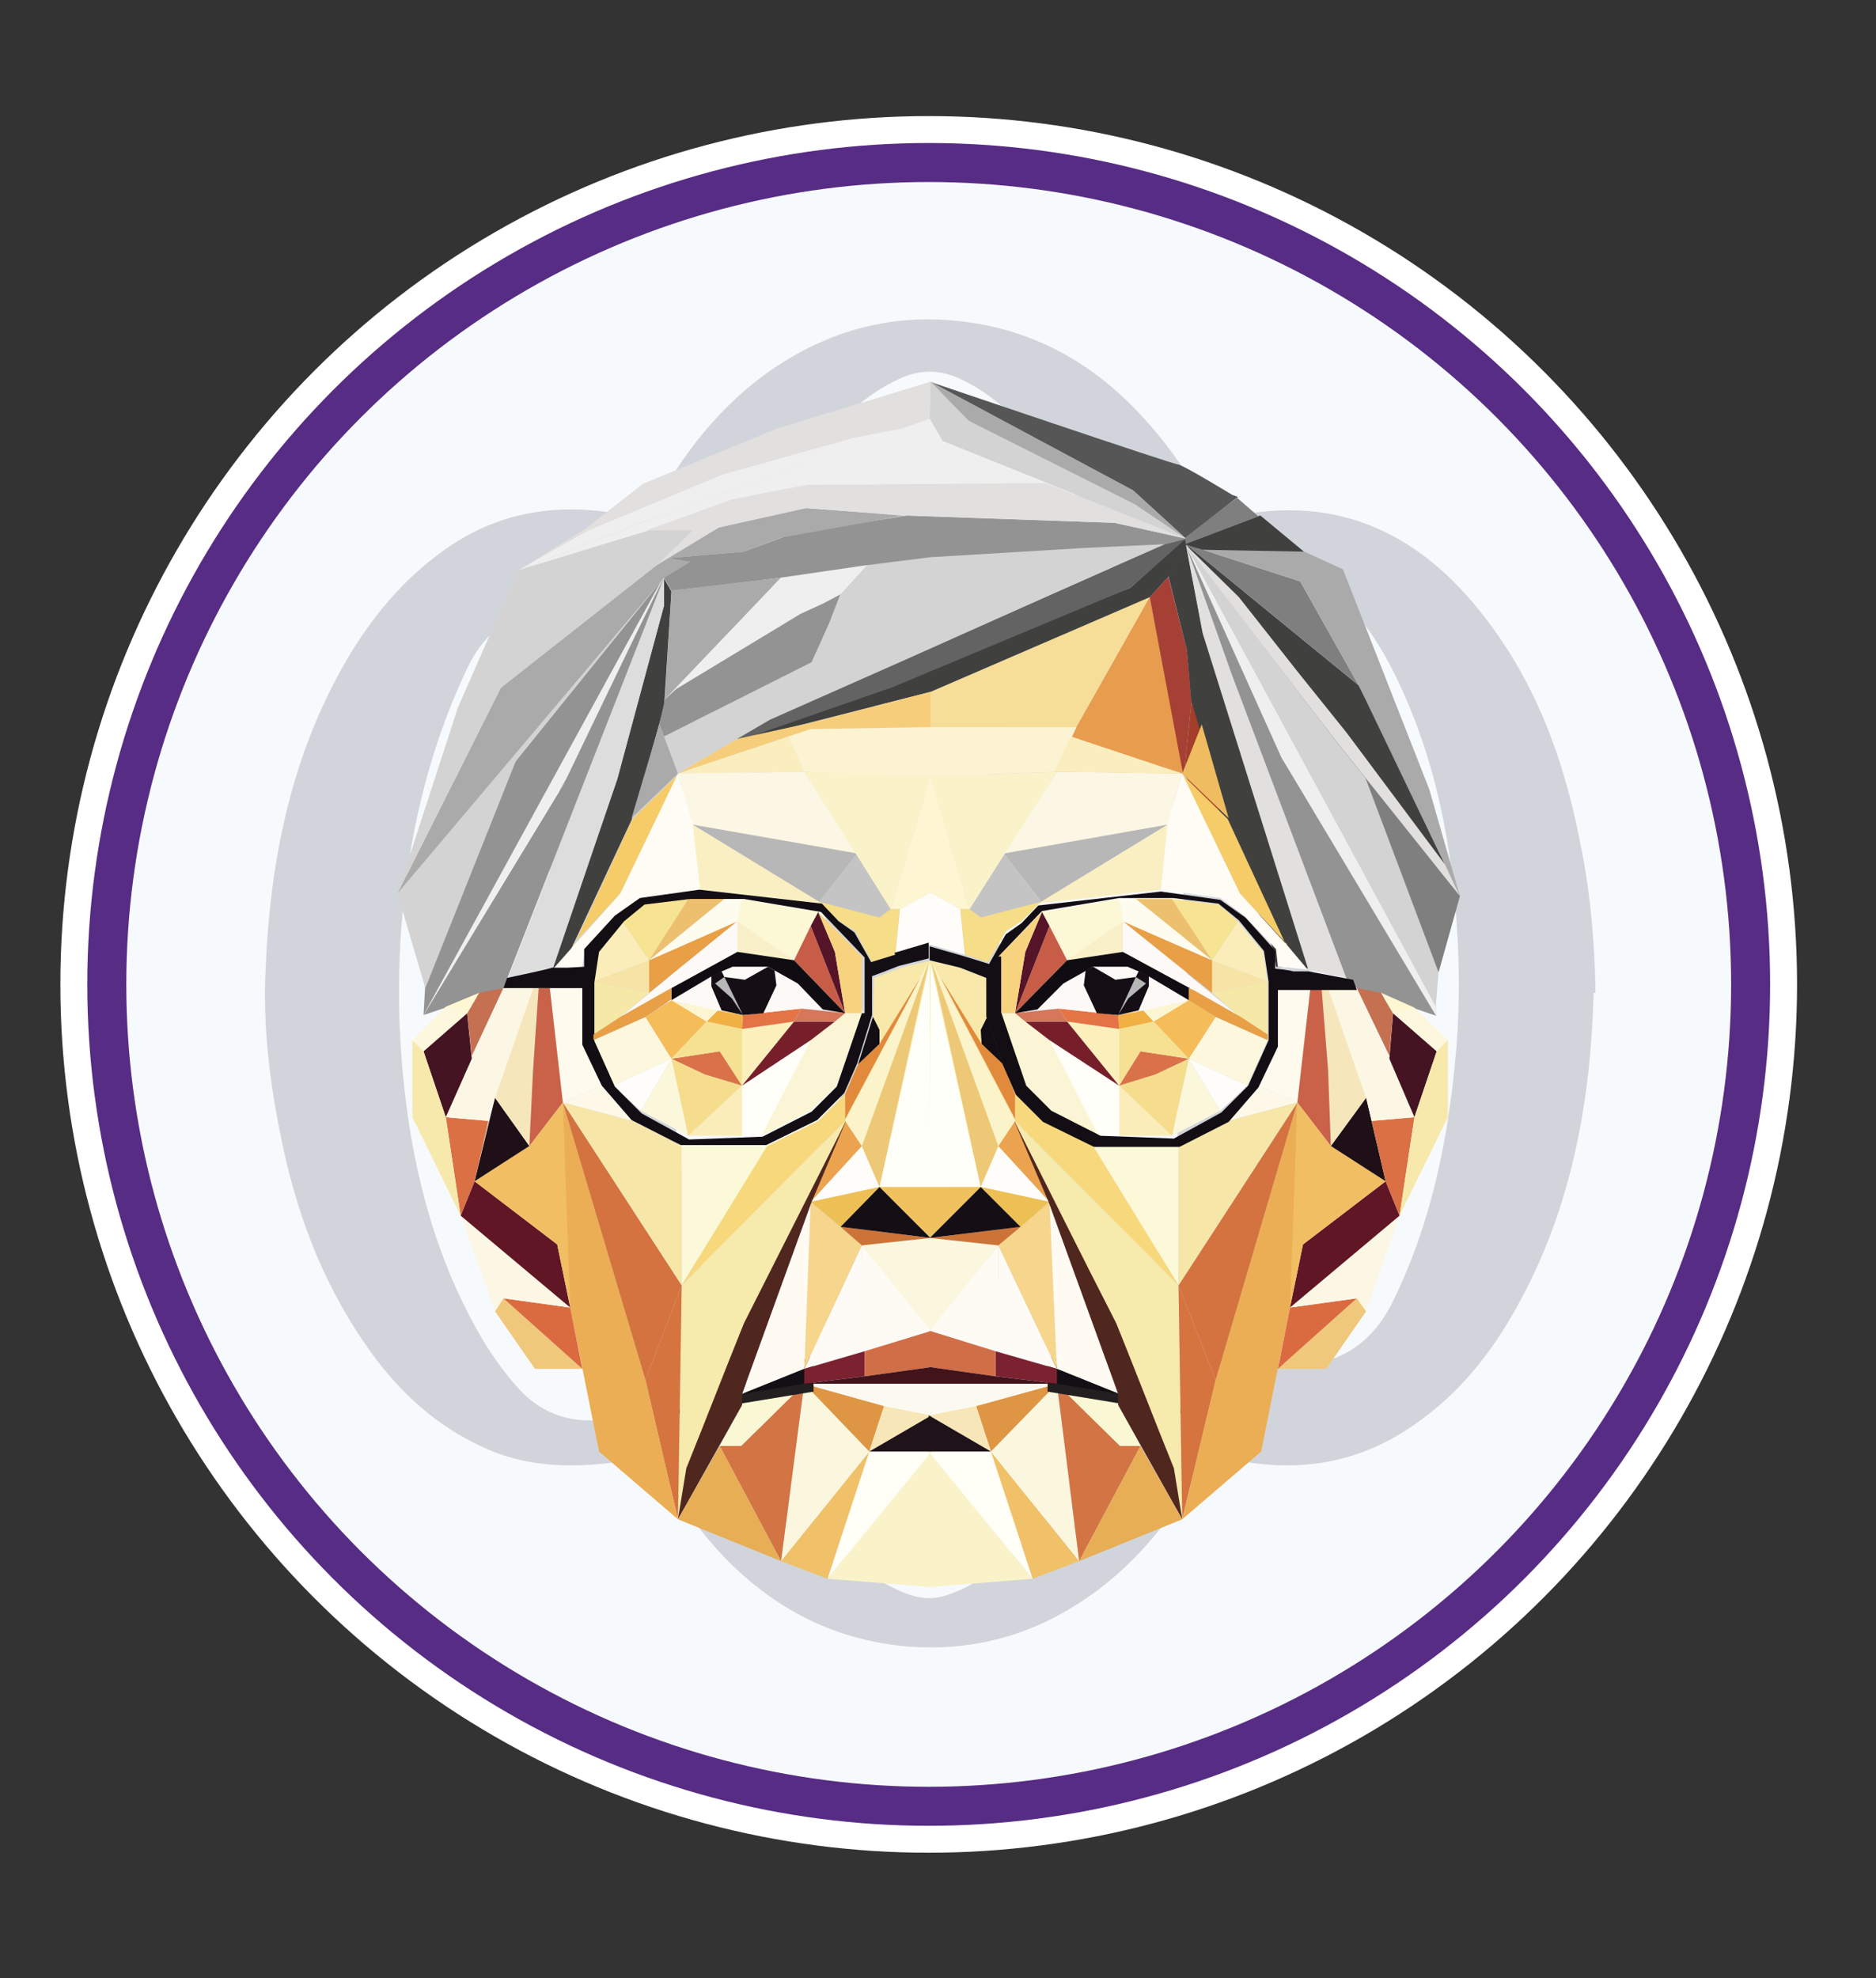 <?xml version="1.0" encoding="UTF-8"?>
<svg xmlns="http://www.w3.org/2000/svg" version="1.1" viewBox="0 0 202 213">
  <rect x="0" y="0" width="202" height="213" fill="#333333" stroke="none"/>
  <defs>
    <style>
      .cls-1 {
        fill: #551427;
      }

      .cls-2 {
        fill: #f6dd87;
      }

      .cls-3 {
        fill: #1f1017;
      }

      .cls-4 {
        fill: #f6e192;
      }

      .cls-5 {
        fill: #e8ae55;
      }

      .cls-6 {
        fill: #fbf6d1;
      }

      .cls-7 {
        fill: #e2e0de;
      }

      .cls-8 {
        fill: #edc977;
      }

      .cls-9 {
        fill: #f6ce7b;
      }

      .cls-10 {
        fill: #f0b043;
      }

      .cls-11 {
        fill: #fcfaf0;
      }

      .cls-12 {
        fill: #f7d87d;
      }

      .cls-13 {
        fill: #f6de99;
      }

      .cls-14 {
        fill: #f0c87b;
      }

      .cls-15 {
        fill: #d1d5db;
      }

      .cls-16 {
        fill: #da7043;
      }

      .cls-17 {
        fill: #f6e8a7;
      }

      .cls-18 {
        fill: #601624;
      }

      .cls-19 {
        fill: #f6e7a9;
      }

      .cls-20 {
        fill: #fbf3c9;
      }

      .cls-21 {
        fill: #fffdf9;
      }

      .cls-22 {
        fill: #f0c15f;
      }

      .cls-23 {
        fill: #f7e6b8;
      }

      .cls-24 {
        fill: #ecc06e;
      }

      .cls-25 {
        fill: #fdf7de;
      }

      .cls-26 {
        fill: #fffcf5;
      }

      .cls-27 {
        fill: #fff;
      }

      .cls-28 {
        fill: #fffffa;
      }

      .cls-29 {
        fill: #eba350;
      }

      .cls-30 {
        fill: #40403f;
      }

      .cls-31 {
        fill: #f6dd8d;
      }

      .cls-32 {
        fill: #fef8e8;
      }

      .cls-33 {
        fill: #a23e29;
      }

      .cls-34 {
        fill: #faf7d5;
      }

      .cls-35 {
        fill: #f7e493;
      }

      .cls-36 {
        fill: #e28a3b;
      }

      .cls-37 {
        fill: #fbf7db;
      }

      .cls-38 {
        fill: #d06e48;
      }

      .cls-39 {
        fill: #f5cc68;
      }

      .cls-40 {
        fill: #f6d58c;
      }

      .cls-41 {
        fill: #f5bd5a;
      }

      .cls-42 {
        fill: #d5743f;
      }

      .cls-43 {
        fill: #fefaee;
      }

      .cls-44 {
        fill: #faedba;
      }

      .cls-45 {
        fill: #f8e8aa;
      }

      .cls-46 {
        fill: #c96249;
      }

      .cls-47 {
        fill: #da6b40;
      }

      .cls-48 {
        fill: #fbf7e4;
      }

      .cls-49 {
        fill: #636363;
      }

      .cls-50 {
        fill: #c4c4c4;
      }

      .cls-51 {
        fill: #fbf7de;
      }

      .cls-52 {
        fill: #faeebf;
      }

      .cls-53 {
        fill: #d3d3d3;
      }

      .cls-54 {
        fill: #c85d47;
      }

      .cls-55 {
        fill: #939393;
      }

      .cls-56 {
        fill: #e47445;
      }

      .cls-57 {
        fill: #fefbf4;
      }

      .cls-58 {
        fill: #de9645;
      }

      .cls-59 {
        fill: #150f15;
      }

      .cls-60 {
        fill: #d97249;
      }

      .cls-61 {
        fill: #fffef7;
      }

      .cls-62 {
        fill: #fcf7d4;
      }

      .cls-63 {
        fill: #4f271f;
      }

      .cls-64 {
        fill: #d4775a;
      }

      .cls-65 {
        fill: #ddd;
      }

      .cls-66 {
        fill: #130f15;
      }

      .cls-67 {
        fill: #0f0d11;
      }

      .cls-68 {
        fill: #f7e3a6;
      }

      .cls-69 {
        fill: #fefbef;
      }

      .cls-70 {
        fill: #f0efef;
      }

      .cls-71 {
        fill: #7b2230;
      }

      .cls-72 {
        fill: #f7e9ac;
      }

      .cls-73 {
        fill: #f6eaad;
      }

      .cls-74 {
        fill: #faefc2;
      }

      .cls-75 {
        fill: #fefaf5;
      }

      .cls-76 {
        fill: #d27443;
      }

      .cls-77 {
        fill: #ecae54;
      }

      .cls-78 {
        fill: #201219;
      }

      .cls-79 {
        fill: #761f2b;
      }

      .cls-80 {
        fill: none;
        stroke: #231f20;
        stroke-miterlimit: 10;
        stroke-width: 2px;
      }

      .cls-81 {
        fill: #f7d380;
      }

      .cls-82 {
        fill: #efbc61;
      }

      .cls-83 {
        fill: #120e13;
      }

      .cls-84 {
        fill: #f1be63;
      }

      .cls-85 {
        fill: #42131a;
      }

      .cls-86 {
        fill: #fef6d2;
      }

      .cls-87 {
        fill: #f7fafd;
      }

      .cls-88 {
        fill: #fcf9f7;
      }

      .cls-89 {
        fill: #f0c168;
      }

      .cls-90 {
        fill: #fcf3d3;
      }

      .cls-91 {
        fill: #fcf5d5;
      }

      .cls-92 {
        fill: #e89f46;
      }

      .cls-93 {
        fill: #edc055;
      }

      .cls-94 {
        fill: #faf2c9;
      }

      .cls-95 {
        fill: #abaaaa;
      }

      .cls-96 {
        fill: #7f7f7f;
      }

      .cls-97 {
        fill: #565656;
      }

      .cls-98 {
        fill: #d47340;
      }

      .cls-99 {
        fill: #faedb9;
      }

      .cls-100 {
        fill: #cc7437;
      }

      .cls-101 {
        fill: #fffef9;
      }

      .cls-102 {
        fill: #b7b7b7;
      }

      .cls-103 {
        fill: #a64034;
      }

      .cls-104 {
        fill: #441423;
      }

      .cls-105 {
        fill: #fcf7dd;
      }

      .cls-106 {
        fill: #f9efc8;
      }

      .cls-107 {
        fill: #fff7d3;
      }

      .cls-108 {
        fill: #572c84;
      }

      .cls-109 {
        fill: #e79c4e;
      }

      .cls-110 {
        fill: #fbf0bb;
      }

      .cls-111 {
        fill: #c57151;
      }

      .cls-112 {
        fill: #fffbf3;
      }

      .cls-113 {
        fill: #fcf9d9;
      }

      .cls-114 {
        fill: #f5e6bc;
      }
    </style>
  </defs>
  <!-- Generator: Adobe Illustrator 28.7.1, SVG Export Plug-In . SVG Version: 1.2.0 Build 142)  -->
  <g>
    <g id="Layer_1">
      <g>
        <g>
          <circle class="cls-27" cx="100" cy="106" r="93.5"/>
          <circle class="cls-108" cx="100" cy="106" r="90.6"/>
          <circle class="cls-87" cx="100" cy="106" r="86.4"/>
        </g>
        <path class="cls-15" d="M171.6,106.9c-.3,11.4-2.3,23.1-8.2,33.7-2.8,5.1-6.3,9.5-11.1,12.8-6.4,4.5-13.4,5.3-20.7,3.5-1.2-.3-1.7,0-2.2,1-3.4,6-7.6,11.2-13.5,14.9-5.5,3.5-11.6,5-18.1,4.5-8.4-.7-15.3-4.5-20.9-10.8-2.4-2.8-4.6-5.7-6.3-8.9-.3-.6-.7-.8-1.4-.6-5.6,1-11.2,1.4-16.6-.9-5.6-2.4-9.9-6.4-13.3-11.4-4.7-6.8-7.5-14.4-9.1-22.5-1.2-5.9-1.9-11.9-1.6-17.9.5-12.1,2.9-23.7,9.3-34.2,2.8-4.5,6.2-8.4,10.7-11.4,6.2-4.1,12.9-4.6,19.9-3,.9.2,1.3,0,1.7-.8,3.3-6,7.4-11.4,13.2-15.3,5.8-3.9,12.2-5.7,19.1-5.1,8.4.7,15.3,4.5,20.9,10.8,2.7,3,5,6.4,6.9,9.9.3.5.5.8,1.2.7,11.9-3,21.2,1.2,28.4,10.6,5.5,7.1,8.5,15.3,10.2,24,1.1,5.2,1.6,10.5,1.7,16.4ZM67.7,152.3c-1-2.3-2-4.5-2.8-6.8-3.4-9.6-5.2-19.6-5.9-29.7-.7-9.5-.4-19,.9-28.4,1-6.8,2.5-13.5,4.7-20,.2-.7.2-1-.6-1.3-1.6-.5-3.3-.9-5-.7-4.4.5-7.2,3.2-8.9,7-4.1,8.8-6.2,18.1-6.9,27.7-.5,7.1-.2,14.2.9,21.3,1.3,8.1,3.7,15.8,7.9,22.9,1.2,2,2.6,3.9,4.2,5.6,3.2,3.2,7.1,3.6,11.4,2.5ZM141.4,105.9c0,6-.4,12.1-1.2,18-1,7.2-2.6,14.3-5,21.2-.2.5-.2.9.4,1.1,2,.7,4,1,6.1.6,3.9-.7,6.6-3.2,8.3-6.7,4.2-8.6,6-17.7,6.8-27.1.5-6.1.3-12.3-.4-18.4-.8-6.8-2.4-13.5-5.2-19.8-1.8-4.1-4-7.9-7.4-11-2.8-2.5-6-3.7-9.8-3.1-.8.1-1.3.2-.8,1.2.5.9.8,1.9,1.1,2.8,5,13.2,6.8,27,7,41.1ZM101.9,91.3c1.4-3.1,2.8-6.1,4.2-9.1,3.5-7.2,7.5-14.2,13.5-19.8.4-.4.4-.7.2-1.2-2-4.6-4.4-9.1-7.6-13-2.4-2.9-5-5.5-8.4-7.2-2.5-1.3-4.9-1.3-7.4,0-2,1-3.8,2.3-5.4,3.9-4.6,4.5-7.7,9.9-10.3,15.7-.2.5,0,.8.3,1.1,6.1,4.5,10.7,10.3,14.6,16.8,2.5,4.1,4.5,8.3,6.4,12.9ZM99.2,120.8c-.3,0-.3.2-.3.4-1.6,4.5-3.4,9-5.6,13.3-3.1,6.3-6.7,12.2-12.2,16.8-.4.4-.3.7-.1,1.1,1.9,4.1,4.1,7.9,6.9,11.4,2.6,3.2,5.4,6,9.2,7.6,1.4.6,2.8.9,4.4.5,3.1-.9,5.5-2.7,7.8-4.9,4.4-4.3,7.4-9.5,10-15,.3-.6,0-.9-.4-1.2-2.4-1.8-4.5-3.9-6.4-6.2-5.1-6-8.7-12.8-11.7-20-.5-1.3-1-2.6-1.5-3.8ZM75.4,75.2c-5.2,23.4-4.8,46.3,2.3,69.2.3-.3.4-.4.5-.5.8-1.2,1.6-2.4,2.3-3.6,5.4-9.3,9.1-19.4,12.7-29.5.1-.4,0-.7,0-1.1-3.8-10.1-8-19.9-13.8-29-1.1-1.8-2.4-3.6-4-5.5ZM122.7,68.9c-.3.4-.5.6-.6.8-.9,1.4-1.8,2.8-2.7,4.3-4.7,8.6-8.1,17.8-11.7,26.9-.2.5,0,.9,0,1.4,1.2,3.9,2.6,7.9,4.1,11.7,3.1,7.7,6.5,15.2,11.4,21.9.2.3.4.8,1,1,5.2-22.7,4.9-45.3-1.8-68Z"/>
      </g>
      <g>
        <polygon class="cls-45" points="100 103.5 100.2 103.4 100.3 103.5 106.3 109.5 107.1 112.1 108 114.6 109.3 117.8 109.3 120.7 105.6 127.8 94.7 127.8 91 120.7 91 117.8 92.4 114.6 94 109.5 100 103.5"/>
        <polygon class="cls-109" points="113.7 83.1 127.2 83.3 116.6 78.3 115.9 78.3 113.7 83.1"/>
        <polygon class="cls-90" points="100.2 83.6 100.2 78.3 115.9 78.3 113.7 83.1 100.2 83.6"/>
        <polygon class="cls-90" points="100.2 83.6 100.2 78.3 84.4 78.3 86.6 83.1 100.2 83.6"/>
        <polygon class="cls-13" points="100.2 74.5 100.2 78.3 115.9 78.3 123.8 64.3 100.2 74.5"/>
        <polygon class="cls-109" points="115.9 78.3 127.5 83.4 123.8 64.3 115.9 78.3"/>
        <path class="cls-103" d="M127.5,83.4l.8-7.9-.5-5.5-2-7.9-2,2.2,3.6,19.1s0,0,0,0h0Z"/>
        <polygon class="cls-30" points="137.4 104.1 141 104.3 129.5 68 127.7 58.6 125.8 62 127.8 70 128.3 75.8 131.4 88.1 137 102 137.4 104.1"/>
        <polygon class="cls-7" points="140.9 104.5 145 105.3 136 80.8 132.5 72.3 127.7 58.7 129.5 68.2 140.9 104.5"/>
        <polygon class="cls-33" points="130.3 87.5 127.5 83.4 128.3 75.5 130.3 82.4 131.5 88.8 130.3 87.5"/>
        <polygon class="cls-55" points="145 105.4 146.2 106.5 154.7 109.4 149.8 100.7 138 81.6 127.7 58.7 132.7 72.8 145 105.4"/>
        <polygon class="cls-70" points="154.7 108.4 143.4 85.9 127.7 58.7 138 81.6 154.7 109.5 154.7 108.4"/>
        <polygon class="cls-53" points="154.6 108.4 154.9 104.7 150.7 91.9 147 83.7 127.6 58.6 127.7 58.7 154.6 108.4"/>
        <polygon class="cls-96" points="154.9 104.7 157.2 96.5 147 83.7 154.9 104.7"/>
        <polygon class="cls-30" points="157.2 96.5 151.7 84.1 146.3 73.8 127.7 58.6 143.7 79.6 157.2 96.5"/>
        <polygon class="cls-96" points="146.3 73.8 140 62.6 129.5 59.2 127.7 58.6 146.3 73.8"/>
        <polygon class="cls-95" points="157.2 96.5 153.9 85 144.6 61.3 140 59.2 129.5 59.2 140 62.6 146.3 73.8 157.2 96.5"/>
        <polygon class="cls-30" points="135.7 55.5 127.5 58.6 129.5 59.2 140.4 59.4 135.7 55.5"/>
        <polygon class="cls-96" points="133.2 53.6 127.6 57.8 127.6 58.6 135.5 55.6 133.2 53.6"/>
        <path class="cls-97" d="M127.7,58l-5.7-5.2-21.9-11.7s26.2,8.9,26.7,8.9,5.9,3.3,5.9,3.3l.6.2-5.7,4.4h0Z"/>
        <polygon class="cls-30" points="123.8 64.3 125.8 62.1 127.7 58.7 127.6 58 121.7 63.3 79.4 79.8 100.2 74.5 123.8 64.3"/>
        <polygon class="cls-49" points="127.7 58 121.7 63.3 96.1 74 79.4 79.8 78.2 79.5 125.4 58.6 127.7 58"/>
        <path class="cls-30" d="M59.4,104.3l7.1-20.5,5-18.6v-2.9l.8,1.4-.8,12.4-1.7,6.1-1.8,6.1-6.7,14.3-1.9,1.9s0,0,0,0h0Z"/>
        <polygon class="cls-65" points="54.7 105.3 59.5 104.4 66.4 84.1 71.5 65.2 71.5 62.2 54.7 105.3"/>
        <polygon class="cls-90" points="87.5 83.3 85.8 79.5 88.3 78.8 101.1 78.5 101.2 83.9 87.5 83.3"/>
        <polygon class="cls-9" points="73 83.3 84.9 79.3 87.3 78.5 100.2 78.3 100.2 74.5 87 77.9 79.2 79.6 73 83.3"/>
        <polygon class="cls-55" points="45.6 109.3 60.6 84.6 68 69.2 71.5 62.2 54.2 106.4 45.6 109.3"/>
        <polygon class="cls-70" points="45.6 109.3 61 83.8 71.5 62 61.7 77.3 52.8 93.8 45.6 109.3"/>
        <polygon class="cls-55" points="45.6 109.3 46 102.5 47.6 96.2 52.3 85.6 71.5 62 45.6 109.3"/>
        <polygon class="cls-53" points="45.8 106.4 42.8 96.2 55.8 81.3 45.8 106.4"/>
        <polygon class="cls-53" points="42.8 96.2 56.9 77.3 71.5 62.2 55.6 81.9 42.8 96.2"/>
        <polygon class="cls-95" points="42.8 96.2 53.9 74.1 61.7 66.7 71.9 60.1 74.3 60.5 71.5 62.2 42.8 96.2"/>
        <polygon class="cls-95" points="71.6 75.3 84.1 62.2 72.3 63.6 71.6 75.3"/>
        <polygon class="cls-70" points="71.5 75.4 86.2 66.1 89.2 65.5 93.4 60.8 84.1 62.2 71.5 75.4"/>
        <polygon class="cls-53" points="71.5 79.3 87.4 71.3 96.4 66.9 111.4 60.8 117.6 58.7 125.4 58.6 119.7 61.1 97.8 70.9 82.9 77.5 73 83.3 71.5 79.3"/>
        <polygon class="cls-55" points="71.6 75.3 72.8 74.2 86.2 66.1 88.6 65 90.5 64 89.3 67.1 87.4 71.3 71.5 79.3 71 78 71.6 75.3"/>
        <polygon class="cls-53" points="93.4 60.8 102.6 59.7 117.6 58.7 87.4 71.3 89.3 67.1 90.5 64 93.4 60.8"/>
        <polygon class="cls-95" points="127.7 58 124.8 56.2 122 54.4 104.1 45.3 100.2 41.1 122 52.8 127.7 58"/>
        <polygon class="cls-55" points="71.9 60.1 80.1 59.4 85.2 57.5 97.7 55.5 120 56.3 127.7 58 125.4 58.6 116.8 59 100.2 60 93 60.9 84.1 62.2 72.3 63.6 71.5 62.2 74.3 60.5 71.9 60.1"/>
        <polygon class="cls-7" points="57.3 60.5 63.1 56.9 69.2 52.1 83.8 46.1 100.2 41.1 100.1 45.1 57.3 60.5"/>
        <polygon class="cls-53" points="100.1 45.1 101.5 47.5 116.7 53.6 127.7 58 122.2 54.3 104.3 45.3 100.2 41.1 100.1 45.1"/>
        <polygon class="cls-53" points="42.8 96.2 49.3 76.2 55.8 61.4 57.3 60.5 69.6 57.1 74.6 57.1 70.8 60.8 53.9 74.1 42.8 96.2"/>
        <polygon class="cls-70" points="112.6 52 86.9 52.2 78.8 53.8 69.9 57.1 55.8 61.4 69.6 56.1 100.1 45.1 101.5 47.5 112.6 52"/>
        <polygon class="cls-95" points="71.9 60.1 77.4 56.8 86.6 54.7 97.4 55.5 84.1 57.9 80.1 59.4 71.9 60.1"/>
        <polygon class="cls-7" points="70.8 60.8 77.4 56.8 86.9 54.7 96.9 55.5 120 56.3 127.7 58 112.6 52 86.9 52.2 78.8 53.8 69.6 57.1 74.6 57.1 70.8 60.8"/>
        <polygon class="cls-70" points="77.8 51.1 92.1 47.1 97.4 46.1 69.3 56.2 55.8 61.4 63.4 57.1 77.8 51.1"/>
        <polygon class="cls-7" points="145 78.9 139.7 72.3 133.4 64.3 127.7 58.7 143.7 79.6 157.2 96.5 155.6 93.1 145 78.9"/>
        <polygon class="cls-94" points="100.3 156.3 100.3 170.9 89.1 170 100.3 156.3"/>
        <polygon class="cls-61" points="93.6 156.3 100.3 156.3 89.1 170 93.6 156.3"/>
        <polygon class="cls-89" points="93.6 156.3 89.1 170 84.1 168.1 93.6 156.3"/>
        <polygon class="cls-51" points="86.6 149 84.1 168.1 93.6 156.3 86.6 149"/>
        <polygon class="cls-76" points="77.5 155.7 79.8 155.7 86.6 149 84.1 168.1 77.5 155.7"/>
        <polygon class="cls-34" points="79.9 150.1 79.9 151.3 77.5 155.7 79.8 155.7 86.6 149 79.9 150.1"/>
        <polygon class="cls-58" points="95.2 151.4 86.6 149 93.6 156.3 95.2 151.4"/>
        <polygon class="cls-23" points="100.3 152.4 95.2 151.4 93.6 156.3 100.3 152.4"/>
        <polygon class="cls-78" points="100.3 156.3 100.3 152.4 93.6 156.3 100.3 156.3"/>
        <polygon class="cls-11" points="100.3 149 86.6 149 95.2 151.4 100.3 152.4 100.3 152.4 100.3 149"/>
        <polygon class="cls-80" points="86.6 147.4 79.9 150.1 86.6 149 86.6 147.4"/>
        <polygon class="cls-75" points="92.8 134.1 86.6 147.4 92.8 145.5 92.8 134.1"/>
        <polygon class="cls-57" points="92.8 134.1 92.8 145.5 100.2 143.3 92.8 134.1"/>
        <polygon class="cls-51" points="100.2 133.3 92.8 134.1 100.2 143.3 100.2 133.3"/>
        <polygon class="cls-40" points="87.3 129.4 92.8 134.1 86.6 147.4 87.3 129.4"/>
        <polygon class="cls-112" points="87.3 129.4 86.6 147.4 79.9 150.1 87.3 129.4"/>
        <polygon class="cls-100" points="90.5 132.1 92.8 134.1 100.2 133.3 90.5 132.1"/>
        <polygon class="cls-59" points="94.7 127.8 90.5 132.1 100.2 133.3 94.7 127.8"/>
        <polygon class="cls-22" points="100.2 127.8 94.7 127.8 100.2 133.3 100.2 127.8"/>
        <polygon class="cls-93" points="87.3 129.4 90.5 132.1 94.7 127.8 87.3 129.4"/>
        <polygon class="cls-21" points="92.8 123.4 94.7 127.8 87.3 129.4 92.8 123.4"/>
        <polygon class="cls-29" points="91 120.7 92.8 123.4 87.3 129.4 91 120.7"/>
        <polygon class="cls-28" points="100.1 103.7 94.7 127.8 100.2 127.8 100.1 103.7"/>
        <polygon class="cls-8" points="100 103.6 94.7 127.8 92.8 123.4 100 103.6"/>
        <polygon class="cls-20" points="100 103.5 92.8 123.4 91 120.7 100 103.5"/>
        <polygon class="cls-73" points="73.4 138.4 91 120.7 73 163.6 73.4 138.4"/>
        <path class="cls-63" d="M73,163.6l6.9-12.3v-1.2l7.5-20.7,3.7-8.7-11,21.8c-2.1,5.2-4.1,10.4-6.2,15.6-.3,1.8-.6,3.7-.9,5.5h0Z"/>
        <polygon class="cls-42" points="69.5 148.6 73.4 138.4 73 163.6 69.5 148.6"/>
        <polygon class="cls-77" points="64.5 156.3 73 163.6 69.5 148.6 60.6 118.7 61.2 139.8 64.5 156.3"/>
        <polygon class="cls-98" points="73.4 138.4 69.5 148.6 60.6 118.7 73.4 138.4"/>
        <polygon class="cls-113" points="73.4 123.4 73.4 138.4 82.6 123.4 73.4 123.4"/>
        <polygon class="cls-19" points="68.1 120.7 73.4 123.4 73.4 138.4 60.6 118.7 68.1 120.7"/>
        <polygon class="cls-12" points="91 117.8 88.1 120.7 82.6 123.4 73.4 138.4 91 120.7 91 117.8"/>
        <polygon class="cls-32" points="64.8 116.9 60.6 118.7 68.1 120.7 64.8 116.9"/>
        <polygon class="cls-43" points="59.2 106.4 62.7 106.4 62.8 112.5 64.8 116.9 60.6 118.7 59.2 106.4"/>
        <polygon class="cls-44" points="79.9 116.9 74.1 122.3 79.9 122.3 79.9 116.9"/>
        <polygon class="cls-101" points="87.3 112 79.9 116.9 79.9 122.3 82 122.3 87.3 112"/>
        <polygon class="cls-91" points="91 109.1 92.8 109.1 90.1 116.9 87.3 119.6 82 122.3 87.3 112 91 109.1"/>
        <polygon class="cls-37" points="72.3 114 69 119.6 74.1 122.3 72.3 114"/>
        <polygon class="cls-31" points="75.9 115.7 72.3 114 74.1 122.3 79.9 116.9 75.9 115.7"/>
        <polygon class="cls-21" points="66 116.9 69 119.6 72.3 114 66 116.9"/>
        <polygon class="cls-25" points="63.9 112 66 116.9 72.3 114 69.5 109.5 63.9 112"/>
        <polygon class="cls-60" points="72.3 114 75.9 115.7 79.9 116.9 77.5 113.2 72.3 114"/>
        <polygon class="cls-41" points="72.3 107.7 69.5 109.5 72.3 114 76.1 110 72.3 107.7"/>
        <polygon class="cls-4" points="79.9 110.8 76.1 110 72.3 114 77.5 113.2 79.9 116.9 79.9 110.8"/>
        <polygon class="cls-110" points="85.5 110 79.9 110.8 79.9 116.9 85.5 110"/>
        <polygon class="cls-79" points="85.5 110 79.9 116.9 87.3 112 89.9 110 85.5 110"/>
        <polygon class="cls-14" points="57.6 147.4 53.3 141.2 54.2 139.8 62.7 147.4 57.6 147.4"/>
        <polygon class="cls-47" points="62.7 147.4 54.2 139.8 61.4 140.8 62.7 147.4"/>
        <polygon class="cls-48" points="49.6 130.9 53.3 141.2 54.2 139.8 61.4 140.8 49.6 130.9"/>
        <polygon class="cls-18" points="51.1 127.2 49.6 130.9 61.4 140.8 60 134 51.1 127.2"/>
        <polygon class="cls-84" points="57 123.4 51.1 127.2 60 134 61.4 140.8 60.6 118.7 57 123.4"/>
        <polygon class="cls-3" points="53.3 118.2 51.1 127.2 57 123.4 53.3 118.2"/>
        <polygon class="cls-114" points="57.4 106.4 53.3 118.2 57 123.4 60.6 118.7 59.2 106.4 57.4 106.4"/>
        <polygon class="cls-16" points="48 120.3 49.6 130.9 51.1 127.2 52.6 120.7 48 120.3"/>
        <polygon class="cls-48" points="50.3 114.9 48 120.3 52.6 120.7 53.3 118.2 57.4 106.4 54.2 106.4 50.3 114.9"/>
        <polygon class="cls-104" points="50.3 109.1 45.6 113.2 48 120.3 50.8 114 50.3 109.1"/>
        <polygon class="cls-72" points="44.4 112 45.6 113.2 48 120.3 49.6 130.9 44.4 120.3 44.4 112"/>
        <polygon class="cls-105" points="48 108.4 44.4 112 45.6 113.2 50.3 109.1 48 108.4"/>
        <polygon class="cls-68" points="69.9 103.4 69.9 106.9 63.9 105.7 69.9 103.4"/>
        <polygon class="cls-99" points="67 99.2 69.9 103.4 63.9 105.7 64.4 102.5 67 99.2"/>
        <polygon class="cls-35" points="74.1 96.8 69.9 103.4 67 99.2 69.2 97.4 74.1 96.8"/>
        <polygon class="cls-17" points="66.8 109.5 69.9 106.9 63.9 105.7 63.9 111.4 66.8 109.5"/>
        <polygon class="cls-92" points="79.4 99.2 69.9 103.4 69.9 106.9 79.4 99.2"/>
        <polygon class="cls-24" points="78 96.8 74.1 96.8 69.9 103.4 78 96.8"/>
        <polygon class="cls-69" points="79.9 96.8 78 96.8 69.9 103.4 79.4 99.2 79.9 96.8"/>
        <polygon class="cls-88" points="79.4 102.5 79.4 99.2 66.8 109.5 79.4 102.5"/>
        <polygon class="cls-106" points="85.5 103.4 82 101 79.4 99.2 79.4 102.5 85.5 103.4"/>
        <polygon class="cls-62" points="88.1 98.2 79.9 96.8 79.4 99.2 85.5 103.4 87.3 99.7 88.1 98.2"/>
        <polygon class="cls-54" points="87.3 99.7 85.5 103.4 91 109.1 87.3 99.7"/>
        <polygon class="cls-1" points="89.9 102.5 88.1 98.2 87.3 99.7 91 109.1 89.9 102.5"/>
        <polygon class="cls-81" points="92.8 103 88.1 98.2 89.9 102.5 91 109.1 92.8 109.1 92.8 103"/>
        <polygon class="cls-6" points="77.3 108.8 76.1 110 72.3 107.7 77.3 108.8"/>
        <polygon class="cls-10" points="80 109.3 79.9 110.8 76.1 110 77.3 108.8 80 109.3"/>
        <polygon class="cls-56" points="86.3 108.6 80 109.3 79.9 110.8 85.5 110 86.3 108.6"/>
        <polygon class="cls-64" points="86.3 108.6 85.5 110 89.9 110 91 109.1 86.3 108.6"/>
        <path class="cls-39" d="M61.7,101.7l5.1-5.5,6.2-12.8s0,0,0,0l-4.9,4.8-6.3,13.6h0Z"/>
        <polygon class="cls-26" points="59.5 104.4 62.7 104.1 63 102.2 66.3 98.6 69 96.7 75.4 95.8 74.6 88.8 73 83.3 66.8 96.2 61.7 101.9 59.5 104.4"/>
        <polygon class="cls-74" points="75.4 95.8 88.6 97.3 74.6 88.8 75.4 95.8"/>
        <polygon class="cls-102" points="74.6 88.8 77.8 88.7 92.3 91.9 88.2 97.1 74.6 88.8"/>
        <polygon class="cls-50" points="88.2 97.1 89.9 98.5 94.7 98.8 95.9 97.9 92.3 91.9 88.2 97.1"/>
        <polygon class="cls-48" points="74.6 88.8 73 83.3 86.6 83.1 92.3 91.9 74.6 88.8"/>
        <polygon class="cls-94" points="95.9 97.9 100.2 83.6 86.6 83.1 95.9 97.9"/>
        <polygon class="cls-21" points="96.9 97.9 100.2 96.1 100.2 101.7 96.4 102.8 96.9 97.9"/>
        <polygon class="cls-86" points="95.9 97.9 96.9 97.9 100.2 96.1 100.2 83.6 95.9 97.9"/>
        <polygon class="cls-2" points="93.9 103.6 96.4 102.8 96.9 97.9 95.9 97.9 94.7 98.8 88.2 97.1 90.4 99.2 92.1 100.3 93.9 103.6"/>
        <polygon class="cls-95" points="68 88.1 73 83.3 71 78 68 88.1"/>
        <polygon class="cls-52" points="84.9 79.3 73 83.3 86.6 83.1 84.9 79.3"/>
        <polygon class="cls-45" points="94.7 112.4 94.7 110.9 94.3 110 94 109.5 94.1 105.3 97.3 104.1 100 103.5 94.7 112.4"/>
        <polygon class="cls-36" points="94.7 112.4 92.4 114.6 91 117.8 91 120.5 99.1 105.3 94.7 112.4"/>
        <polygon class="cls-111" points="50.3 109.1 51.6 106.9 54.2 106.4 50.8 113.7 50.3 109.1"/>
        <polygon class="cls-107" points="48 108.4 51.6 106.9 50.3 109.1 48 108.4"/>
        <polygon class="cls-5" points="73 163.6 77.5 155.7 84.1 168.1 73 163.6"/>
        <polygon class="cls-46" points="57.4 115.2 58 106.4 59.2 106.4 60.6 118.7 57 123.4 57.4 115.2"/>
        <path class="cls-83" d="M96.4,102.8l-2.6.8-1.8-3.2-1.7-1.2-1.8-1.9-13.2-1.5-6.4.9-2.7,1.9-3.3,3.6v1.9c.1,0-1.8.1-1.8.1h-1.7c0,.1-4.8,1.1-4.8,1.1l-.4,1.1h8.5v6.1s2.1,4.4,2.1,4.4l3.2,3.7,5.3,2.7h9.2l5.5-2.7,2.9-2.9,1.4-3.2,1.6-5.2v-4.2c.1,0,2.9-1.1,2.9-1.1l3.2-.8v-1.7s-3.7,1.1-3.7,1.1h0ZM92.8,109.1l-2.7,7.9-2.7,2.7-5.3,2.7-7.9.3-5.1-2.8-2.9-2.9-2.2-4.9v-6.3l.5-3.3,2.7-3.3,2.2-1.8,4.9-.6h5.8l8.3,1.4,4.7,4.9v6h0Z"/>
        <polygon class="cls-88" points="72.3 107.7 76.6 105.1 78.9 104.1 82.7 104.1 85.9 105.9 88.6 108.7 86.3 108.6 80 109.3 77.3 108.8 72.3 107.7"/>
        <polygon class="cls-83" points="92.4 114.6 94.7 112.4 94.7 110.9 94 109.5 92.4 114.6"/>
        <polygon class="cls-67" points="85.5 103.4 79.4 102.5 72.3 106.4 72.3 107.7 72.3 107.7 76.5 105.2 78.9 104.1 82.7 104.1 85.9 105.9 88.6 108.7 91 109.1 85.5 103.4"/>
        <polygon class="cls-59" points="77.7 108.8 76.6 106.2 76.6 105.1 78.9 104.1 82.7 104.1 83.4 104.5 83.6 106.1 82.2 109.1 80 109.3 77.7 108.8"/>
        <polygon class="cls-88" points="78 105.2 77.7 104.6 78.9 104.1 82.7 104.1 80.2 105.5 78 105.2"/>
        <polygon class="cls-102" points="80 109.3 78 105.2 77 105.9 78.8 107.5 80 109.3"/>
        <polygon class="cls-66" points="86.6 149 86.6 147.4 79.9 150.1 86.6 149"/>
        <polygon class="cls-71" points="93.1 145.5 93.1 148.2 86.6 149 86.6 147.4 93.1 145.5"/>
        <polygon class="cls-38" points="100.3 143.3 100.3 147.2 93.1 148.2 93.1 145.5 100.3 143.3"/>
        <polygon class="cls-85" points="100.3 149 100.3 147.2 93.1 148.2 86.6 149 100.3 149"/>
        <polygon class="cls-94" points="100 156.3 100 170.9 111.2 170 100 156.3"/>
        <polygon class="cls-61" points="106.7 156.3 100 156.3 111.2 170 106.7 156.3"/>
        <polygon class="cls-89" points="106.7 156.3 111.2 170 116.2 168.1 106.7 156.3"/>
        <polygon class="cls-51" points="113.8 149 116.2 168.1 106.7 156.3 113.8 149"/>
        <polygon class="cls-76" points="122.8 155.7 120.6 155.7 113.8 149 116.2 168.1 122.8 155.7"/>
        <polygon class="cls-34" points="120.5 150.1 120.5 151.3 122.8 155.7 120.6 155.7 113.8 149 120.5 150.1"/>
        <polygon class="cls-58" points="105.1 151.4 113.8 149 106.7 156.3 105.1 151.4"/>
        <polygon class="cls-23" points="100 152.4 105.1 151.4 106.7 156.3 100 152.4"/>
        <polygon class="cls-78" points="100 156.3 100 152.4 106.7 156.3 100 156.3"/>
        <polygon class="cls-11" points="100 149 113.8 149 105.1 151.4 100 152.4 100 152.4 100 149"/>
        <polygon class="cls-80" points="113.8 147.4 120.5 150.1 113.8 149 113.8 147.4"/>
        <polygon class="cls-75" points="107.5 134.1 113.8 147.4 107.5 145.5 107.5 134.1"/>
        <polygon class="cls-57" points="107.5 134.1 107.5 145.5 100.1 143.3 107.5 134.1"/>
        <polygon class="cls-51" points="100.1 133.3 107.5 134.1 100.1 143.3 100.1 133.3"/>
        <polygon class="cls-40" points="113 129.4 107.5 134.1 113.8 147.4 113 129.4"/>
        <polygon class="cls-112" points="113 129.4 113.8 147.4 120.5 150.1 113 129.4"/>
        <polygon class="cls-100" points="109.9 132.1 107.5 134.1 100.1 133.3 109.9 132.1"/>
        <polygon class="cls-59" points="105.6 127.8 109.9 132.1 100.1 133.3 105.6 127.8"/>
        <polygon class="cls-22" points="100.1 127.8 105.6 127.8 100.1 133.3 100.1 127.8"/>
        <polygon class="cls-93" points="113 129.4 109.9 132.1 105.6 127.8 113 129.4"/>
        <polygon class="cls-21" points="107.5 123.4 105.6 127.8 113 129.4 107.5 123.4"/>
        <polygon class="cls-29" points="109.3 120.7 107.5 123.4 113 129.4 109.3 120.7"/>
        <polygon class="cls-28" points="100.2 103.7 105.6 127.8 100.1 127.8 100.2 103.7"/>
        <polygon class="cls-8" points="100.3 103.6 105.6 127.8 107.5 123.4 100.3 103.6"/>
        <polygon class="cls-20" points="100.3 103.5 107.5 123.4 109.3 120.7 100.3 103.5"/>
        <polygon class="cls-73" points="126.9 138.4 109.3 120.7 127.3 163.6 126.9 138.4"/>
        <path class="cls-63" d="M127.3,163.6l-6.9-12.3v-1.2l-7.5-20.7-3.7-8.7c3.7,7.3,7.3,14.6,11,21.8,2.1,5.2,4.1,10.4,6.2,15.6.3,1.8.6,3.7.9,5.5h0Z"/>
        <polygon class="cls-42" points="130.9 148.6 126.9 138.4 127.3 163.6 130.9 148.6"/>
        <polygon class="cls-77" points="135.8 156.3 127.3 163.6 130.9 148.6 139.7 118.7 139.1 139.8 135.8 156.3"/>
        <polygon class="cls-98" points="126.9 138.4 130.9 148.6 139.7 118.7 126.9 138.4"/>
        <polygon class="cls-113" points="126.9 123.4 126.9 138.4 117.7 123.4 126.9 123.4"/>
        <polygon class="cls-19" points="132.2 120.7 126.9 123.4 126.9 138.4 139.7 118.7 132.2 120.7"/>
        <polygon class="cls-12" points="109.3 117.8 112.2 120.7 117.7 123.4 126.9 138.4 109.3 120.7 109.3 117.8"/>
        <polygon class="cls-32" points="135.5 116.9 139.7 118.7 132.2 120.7 135.5 116.9"/>
        <polygon class="cls-43" points="141.1 106.4 137.6 106.4 137.5 112.5 135.5 116.9 139.7 118.7 141.1 106.4"/>
        <polygon class="cls-44" points="120.5 116.9 126.2 122.3 120.5 122.3 120.5 116.9"/>
        <polygon class="cls-101" points="113 112 120.5 116.9 120.5 122.3 118.3 122.3 113 112"/>
        <polygon class="cls-91" points="109.3 109.1 107.5 109.1 110.2 116.9 113 119.6 118.3 122.3 113 112 109.3 109.1"/>
        <polygon class="cls-37" points="128 114 131.4 119.6 126.2 122.3 128 114"/>
        <polygon class="cls-31" points="124.4 115.7 128 114 126.2 122.3 120.5 116.9 124.4 115.7"/>
        <polygon class="cls-21" points="134.3 116.9 131.4 119.6 128 114 134.3 116.9"/>
        <polygon class="cls-25" points="136.5 112 134.3 116.9 128 114 130.9 109.5 136.5 112"/>
        <polygon class="cls-60" points="128 114 124.4 115.7 120.5 116.9 122.8 113.2 128 114"/>
        <polygon class="cls-41" points="128 107.7 130.9 109.5 128 114 124.2 110 128 107.7"/>
        <polygon class="cls-4" points="120.5 110.8 124.2 110 128 114 122.8 113.2 120.5 116.9 120.5 110.8"/>
        <polygon class="cls-110" points="114.9 110 120.5 110.8 120.5 116.9 114.9 110"/>
        <polygon class="cls-79" points="114.9 110 120.5 116.9 113 112 110.4 110 114.9 110"/>
        <polygon class="cls-14" points="142.8 147.4 147.1 141.2 146.1 139.8 137.6 147.4 142.8 147.4"/>
        <polygon class="cls-47" points="137.6 147.4 146.1 139.8 138.9 140.8 137.6 147.4"/>
        <polygon class="cls-48" points="150.7 130.9 147.1 141.2 146.1 139.8 138.9 140.8 150.7 130.9"/>
        <polygon class="cls-18" points="149.2 127.2 150.7 130.9 138.9 140.8 140.3 134 149.2 127.2"/>
        <polygon class="cls-84" points="143.3 123.4 149.2 127.2 140.3 134 138.9 140.8 139.7 118.7 143.3 123.4"/>
        <polygon class="cls-3" points="147.1 118.2 149.2 127.2 143.3 123.4 147.1 118.2"/>
        <polygon class="cls-114" points="143 106.4 147.1 118.2 143.3 123.4 139.7 118.7 141.1 106.4 143 106.4"/>
        <polygon class="cls-16" points="152.3 120.3 150.7 130.9 149.2 127.2 147.7 120.7 152.3 120.3"/>
        <polygon class="cls-48" points="150 114.9 152.3 120.3 147.7 120.7 147.1 118.2 143 106.4 146.1 106.4 150 114.9"/>
        <polygon class="cls-104" points="150 109.1 154.7 113.2 152.3 120.3 149.6 114 150 109.1"/>
        <polygon class="cls-72" points="155.9 112 154.7 113.2 152.3 120.3 150.7 130.9 155.9 120.3 155.9 112"/>
        <polygon class="cls-105" points="152.3 108.5 155.9 112 154.7 113.2 150 109.1 152.3 108.5"/>
        <polygon class="cls-68" points="130.5 103.4 130.5 106.9 136.5 105.7 130.5 103.4"/>
        <polygon class="cls-99" points="133.3 99.2 130.5 103.4 136.5 105.7 136 102.5 133.3 99.2"/>
        <polygon class="cls-35" points="126.2 96.8 130.5 103.4 133.3 99.2 131.2 97.4 126.2 96.8"/>
        <polygon class="cls-17" points="133.5 109.5 130.5 106.9 136.5 105.7 136.5 111.4 133.5 109.5"/>
        <polygon class="cls-92" points="120.9 99.2 130.5 103.4 130.5 106.9 120.9 99.2"/>
        <polygon class="cls-24" points="122.3 96.8 126.2 96.8 130.5 103.4 122.3 96.8"/>
        <polygon class="cls-69" points="120.5 96.8 122.3 96.8 130.5 103.4 120.9 99.2 120.5 96.8"/>
        <polygon class="cls-88" points="120.9 102.5 120.9 99.2 133.5 109.5 120.9 102.5"/>
        <polygon class="cls-106" points="114.9 103.4 118.3 101 120.9 99.2 120.9 102.5 114.9 103.4"/>
        <polygon class="cls-62" points="112.2 98.2 120.5 96.8 120.9 99.2 114.9 103.4 113 99.7 112.2 98.2"/>
        <polygon class="cls-54" points="113 99.7 114.9 103.4 109.3 109.1 113 99.7"/>
        <polygon class="cls-1" points="110.4 102.5 112.2 98.2 113 99.7 109.3 109.1 110.4 102.5"/>
        <polygon class="cls-81" points="107.5 103 112.2 98.2 110.4 102.5 109.3 109.1 107.5 109.1 107.5 103"/>
        <polygon class="cls-6" points="123.1 108.8 124.2 110 128 107.7 123.1 108.8"/>
        <polygon class="cls-10" points="120.4 109.3 120.5 110.8 124.2 110 123.1 108.8 120.4 109.3"/>
        <polygon class="cls-56" points="114 108.6 120.4 109.3 120.5 110.8 114.9 110 114 108.6"/>
        <polygon class="cls-64" points="114 108.6 114.9 110 110.4 110 109.3 109.1 114 108.6"/>
        <path class="cls-39" d="M138.6,101.7l-5.1-5.5-6.2-12.8s0,0,0,0l4.9,4.8,6.3,13.6h0Z"/>
        <polygon class="cls-26" points="140.8 104.4 137.6 104.1 137.4 102.2 134 98.6 131.4 96.7 125 95.8 125.7 88.8 127.3 83.3 133.5 96.2 138.7 101.9 140.8 104.4"/>
        <polygon class="cls-74" points="125 95.8 111.7 97.3 125.7 88.8 125 95.8"/>
        <polygon class="cls-102" points="125.7 88.8 122.6 88.7 108.1 91.9 112.1 97.1 125.7 88.8"/>
        <polygon class="cls-50" points="112.1 97.1 110.4 98.5 105.6 98.8 104.4 97.9 108.1 91.9 112.1 97.1"/>
        <polygon class="cls-48" points="125.7 88.8 127.3 83.3 113.8 83.1 108.1 91.9 125.7 88.8"/>
        <polygon class="cls-94" points="104.4 97.9 100.1 83.6 113.8 83.1 104.4 97.9"/>
        <polygon class="cls-21" points="103.4 97.9 100.2 96.1 100.1 101.7 103.9 102.8 103.4 97.9"/>
        <polygon class="cls-86" points="104.4 97.9 103.4 97.9 100.2 96.1 100.1 83.6 104.4 97.9"/>
        <polygon class="cls-2" points="106.4 103.6 103.9 102.8 103.4 97.9 104.4 97.9 105.6 98.8 112.1 97.1 110 99.2 108.3 100.3 106.4 103.6"/>
        <polygon class="cls-82" points="132.3 88.1 127.3 83.3 129.4 78 132.3 88.1"/>
        <polygon class="cls-52" points="115.3 79.3 127.3 83.3 113.5 83.1 115.3 79.3"/>
        <polygon class="cls-45" points="105.7 112.4 105.6 110.9 106 110 106.3 109.5 106.2 105.3 103 104.1 100.3 103.5 105.7 112.4"/>
        <polygon class="cls-36" points="105.7 112.4 108 114.6 109.3 117.8 109.3 120.5 101.3 105.3 105.7 112.4"/>
        <polygon class="cls-111" points="150 109.1 148.7 106.9 146.1 106.4 149.6 113.7 150 109.1"/>
        <polygon class="cls-107" points="152.3 108.5 148.7 106.9 150 109.1 152.3 108.5"/>
        <polygon class="cls-5" points="127.3 163.6 122.8 155.7 116.2 168.1 127.3 163.6"/>
        <polygon class="cls-46" points="143 115.2 142.3 106.4 141.1 106.4 139.7 118.7 143.3 123.4 143 115.2"/>
        <path class="cls-83" d="M100.1,101.7v1.7s3.3.8,3.3.8l2.8,1.1v4.2c.1,0,1.8,5.2,1.8,5.2l1.4,3.2,2.9,2.9,5.5,2.7h9.2l5.3-2.7,3.2-3.7,2.1-4.4v-6.1h8.5l-.4-1.1-4.8-.9h-1.7c0-.1-1.9-.3-1.9-.3v-1.9c.1,0-3.2-3.6-3.2-3.6l-2.7-1.9-6.4-.9-13.2,1.5-1.8,1.9-1.7,1.2-1.8,3.2-2.6-.8-3.8-1.1h0ZM107.5,103l4.7-4.9,8.3-1.4h5.8l4.9.6,2.2,1.8,2.7,3.3.5,3.3v6.3l-2.2,4.9-2.9,2.9-5.1,2.8-7.9-.3-5.3-2.7-2.7-2.7-2.7-7.9v-6h0Z"/>
        <polygon class="cls-88" points="128 107.7 123.7 105.1 121.4 104.1 117.7 104.1 114.5 105.9 111.7 108.7 114 108.6 120.4 109.3 123.1 108.8 128 107.7"/>
        <polygon class="cls-83" points="108 114.6 105.7 112.4 105.6 110.9 106.3 109.5 108 114.6"/>
        <polygon class="cls-67" points="128.1 106.4 120.9 102.5 114.9 103.4 109.3 109.1 111.7 108.7 114.5 105.9 117.7 104.1 121.4 104.1 123.8 105.2 128 107.7 128.1 107.7 128.1 106.4"/>
        <polygon class="cls-59" points="122.6 108.8 123.7 106.2 123.7 105.1 121.4 104.1 117.7 104.1 116.9 104.5 116.7 106.1 118.1 109.1 120.4 109.3 122.6 108.8"/>
        <polygon class="cls-88" points="122.3 105.2 122.6 104.6 121.4 104.1 117.7 104.1 120.1 105.5 122.3 105.2"/>
        <polygon class="cls-102" points="120.4 109.3 122.3 105.2 123.4 105.9 121.5 107.5 120.4 109.3"/>
        <polygon class="cls-66" points="113.8 149 113.8 147.4 120.5 150.1 113.8 149"/>
        <polygon class="cls-71" points="107.2 145.5 107.2 148.2 113.8 149 113.8 147.4 107.2 145.5"/>
        <polygon class="cls-38" points="100.1 143.3 100.1 147.2 107.2 148.2 107.2 145.5 100.1 143.3"/>
        <polygon class="cls-85" points="100.1 149 100.1 147.2 107.2 148.2 113.8 149 100.1 149"/>
        <polygon class="cls-92" points="133.6 109.5 128.5 106.6 128 106.4 128 107.7 130.9 109.5 136.5 112 136.5 111.4 133.6 109.5"/>
        <polygon class="cls-92" points="66.8 109.5 71.9 106.6 72.3 106.4 72.3 107.6 69.5 109.5 63.9 112 63.9 111.4 66.8 109.5"/>
      </g>
    </g>
  </g>
</svg>